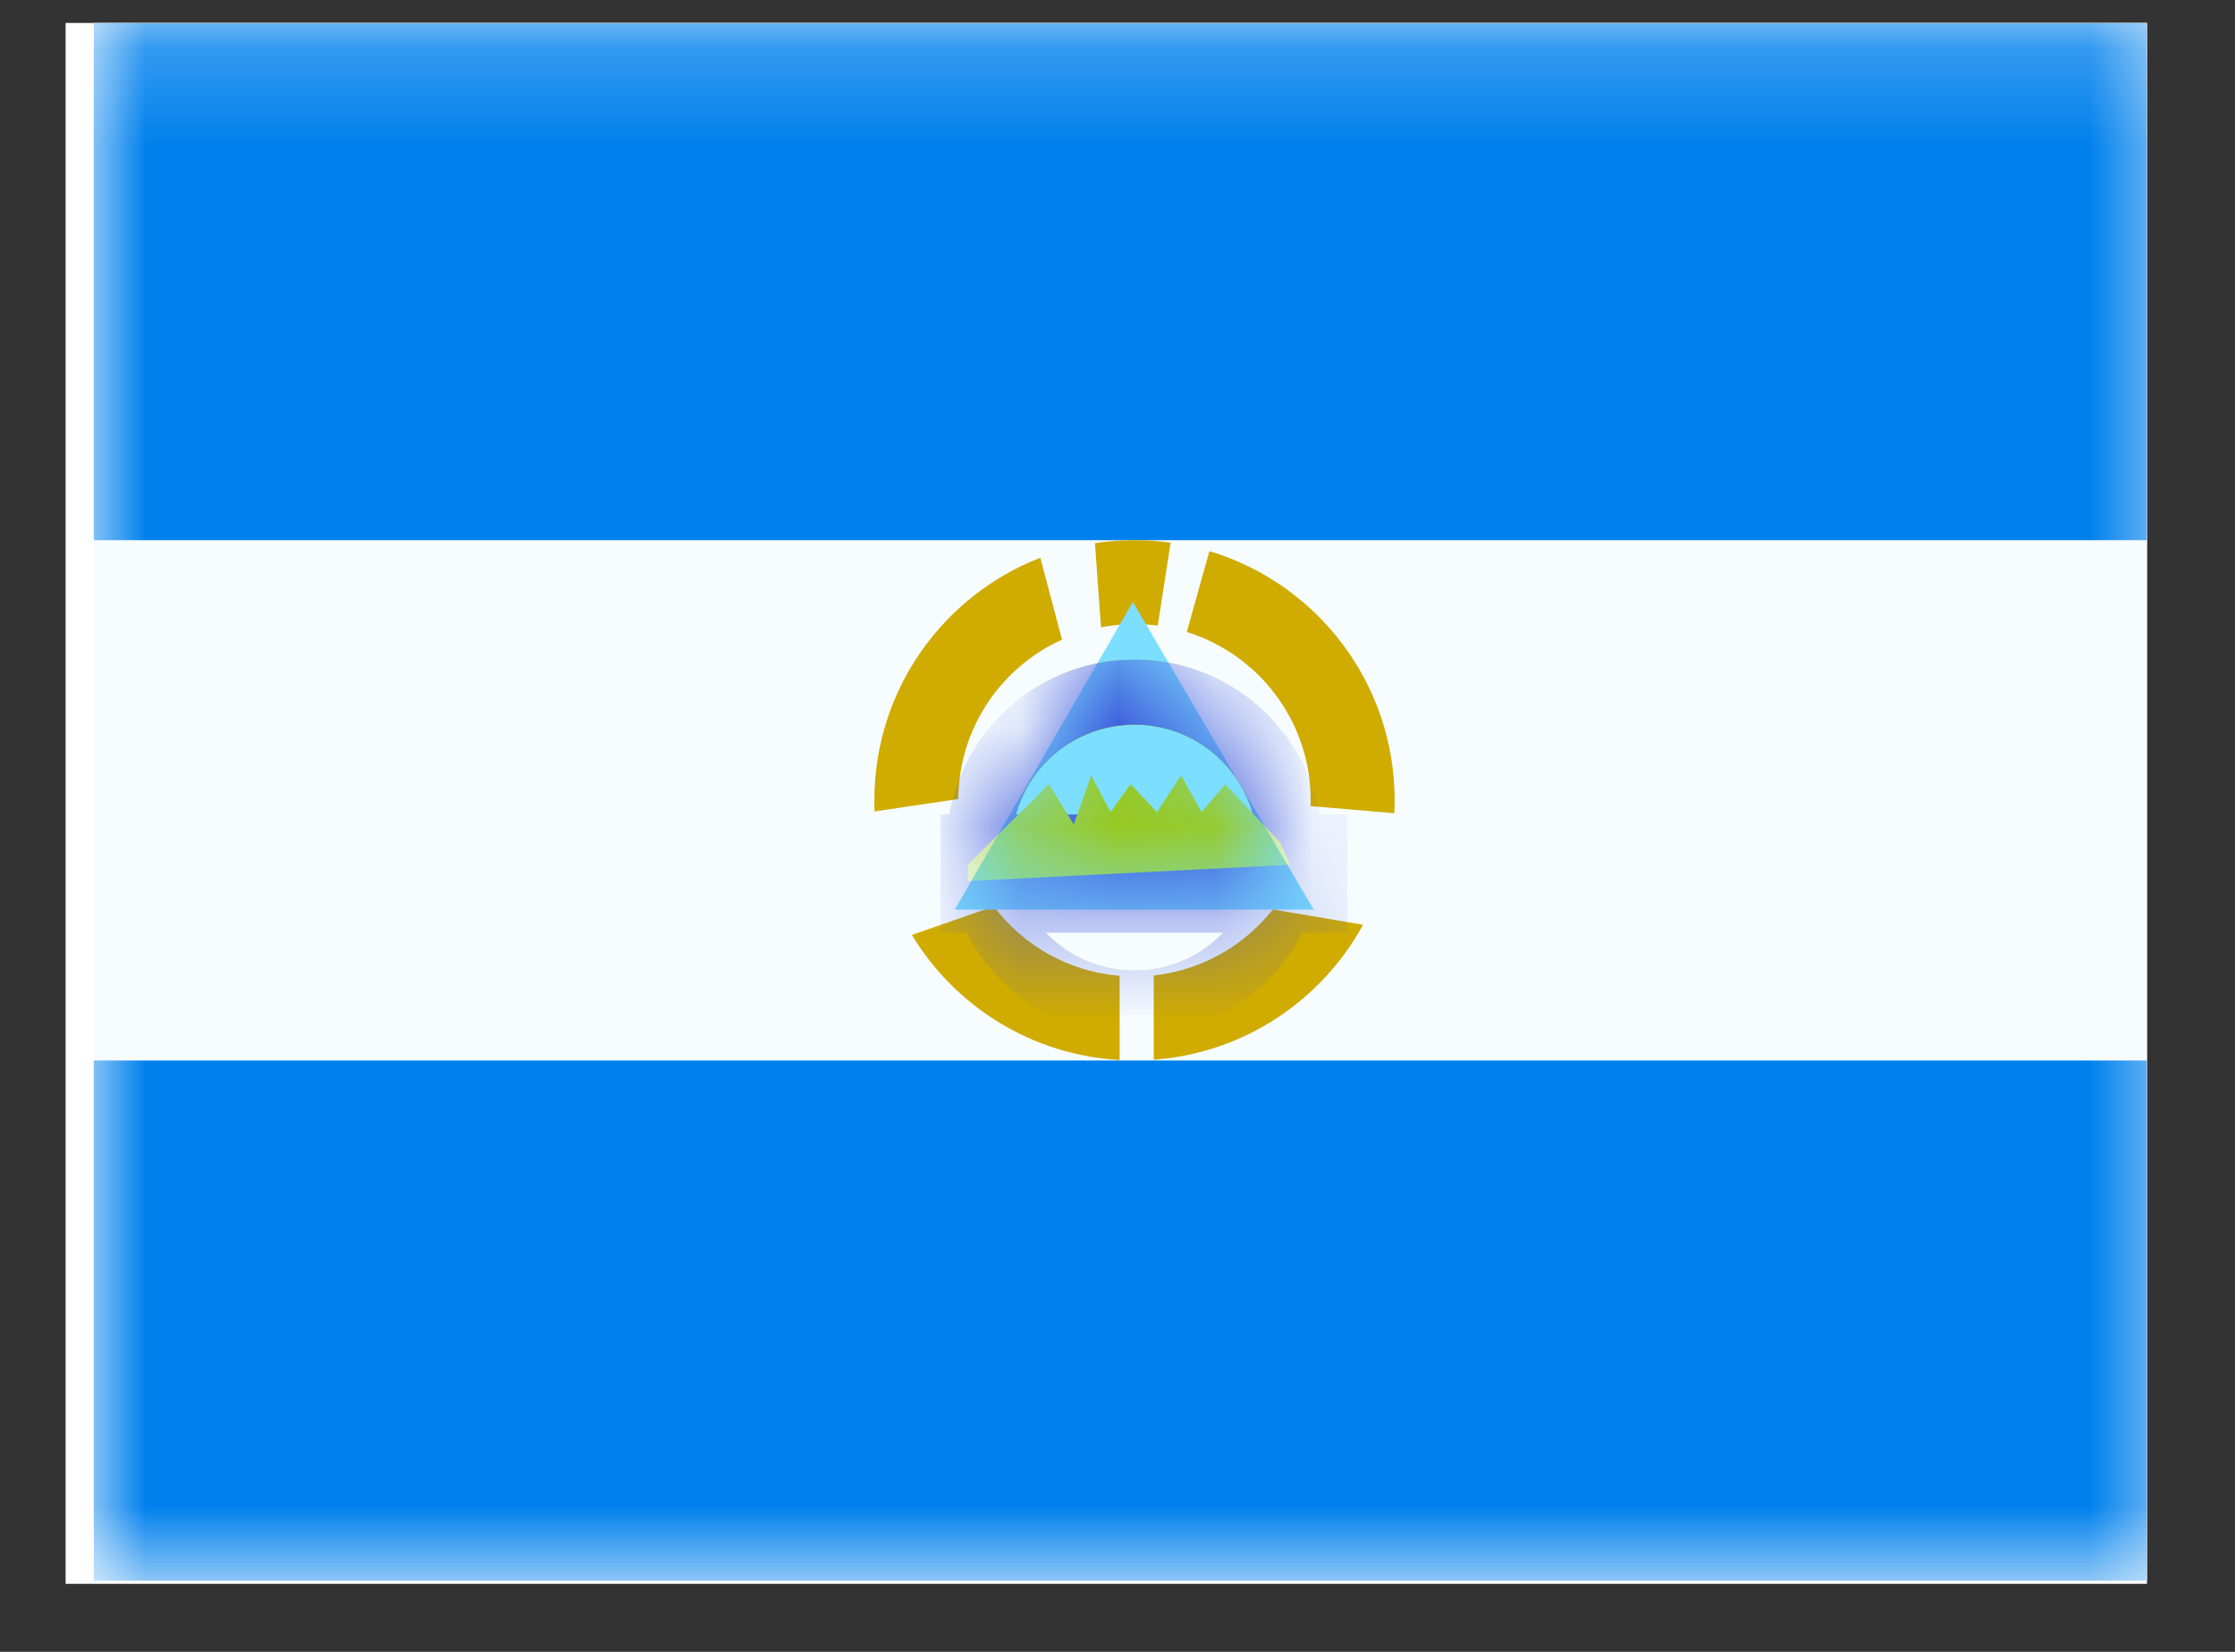 <svg width="23" height="17" viewBox="0 0 23 17" fill="none" xmlns="http://www.w3.org/2000/svg">
<rect x="0" y="0" width="23" height="17" fill="#333333" stroke="none"/>
<g clip-path="url(#clip0_58_2162)">
<rect width="21.419" height="16.064" transform="translate(0.675 0.236)" fill="white"/>
<path fill-rule="evenodd" clip-rule="evenodd" d="M0.965 0.204V16.268H22.384V0.204H0.965Z" fill="#F7FCFF"/>
<mask id="mask0_58_2162" style="mask-type:luminance" maskUnits="userSpaceOnUse" x="0" y="0" width="23" height="17">
<path fill-rule="evenodd" clip-rule="evenodd" d="M0.965 0.204V16.268H22.384V0.204H0.965Z" fill="white"/>
</mask>
<g mask="url(#mask0_58_2162)">
<path fill-rule="evenodd" clip-rule="evenodd" d="M0.965 0.204V5.559H22.384V0.204H0.965Z" fill="#0080EC"/>
<path fill-rule="evenodd" clip-rule="evenodd" d="M0.965 10.914V16.268H22.384V10.914H0.965Z" fill="#0080EC"/>
<path fill-rule="evenodd" clip-rule="evenodd" d="M11.675 5.559C11.801 5.559 11.925 5.568 12.047 5.585L11.914 6.439C11.836 6.428 11.756 6.423 11.675 6.423C11.557 6.423 11.442 6.434 11.33 6.456L11.268 5.59C11.401 5.57 11.537 5.559 11.675 5.559ZM12.446 5.672L12.213 6.504C12.952 6.734 13.488 7.422 13.488 8.236C13.488 8.256 13.488 8.276 13.487 8.296L14.349 8.369C14.351 8.325 14.352 8.281 14.352 8.236C14.352 7.026 13.549 6.003 12.446 5.672ZM14.027 9.517C13.602 10.295 12.804 10.838 11.873 10.906V10.039C12.369 9.985 12.805 9.731 13.098 9.36L14.027 9.517ZM9.384 9.622C9.828 10.355 10.614 10.858 11.522 10.909V10.043C10.993 9.999 10.529 9.728 10.227 9.328L9.384 9.622ZM9 8.351C8.998 8.313 8.998 8.275 8.998 8.236C8.998 7.1 9.706 6.128 10.706 5.74L10.929 6.583C10.303 6.866 9.867 7.493 9.862 8.223L9 8.351Z" fill="#D0AB00"/>
<path fill-rule="evenodd" clip-rule="evenodd" d="M11.658 6.195L9.826 9.361H13.519L11.658 6.195Z" fill="#7CDFFF"/>
<mask id="mask1_58_2162" style="mask-type:luminance" maskUnits="userSpaceOnUse" x="9" y="6" width="5" height="4">
<path fill-rule="evenodd" clip-rule="evenodd" d="M11.658 6.195L9.826 9.361H13.519L11.658 6.195Z" fill="white"/>
</mask>
<g mask="url(#mask1_58_2162)">
<path d="M11.675 10.323C12.559 10.323 13.275 9.607 13.275 8.723C13.275 7.839 12.559 7.123 11.675 7.123C10.791 7.123 10.075 7.839 10.075 8.723C10.075 9.607 10.791 10.323 11.675 10.323Z" stroke="#E31D1C" stroke-width="0.669"/>
<path d="M11.675 10.323C12.559 10.323 13.275 9.607 13.275 8.723C13.275 7.839 12.559 7.123 11.675 7.123C10.791 7.123 10.075 7.839 10.075 8.723C10.075 9.607 10.791 10.323 11.675 10.323Z" stroke="#FFD018" stroke-width="0.669"/>
<path d="M11.675 10.323C12.559 10.323 13.275 9.607 13.275 8.723C13.275 7.839 12.559 7.123 11.675 7.123C10.791 7.123 10.075 7.839 10.075 8.723C10.075 9.607 10.791 10.323 11.675 10.323Z" stroke="#4EDD00" stroke-width="0.669"/>
<path d="M11.675 10.323C12.559 10.323 13.275 9.607 13.275 8.723C13.275 7.839 12.559 7.123 11.675 7.123C10.791 7.123 10.075 7.839 10.075 8.723C10.075 9.607 10.791 10.323 11.675 10.323Z" stroke="#3D58DB" stroke-width="0.669"/>
<rect x="9.679" y="8.382" width="4.186" height="1.217" fill="#3D58DB"/>
<path fill-rule="evenodd" clip-rule="evenodd" d="M9.959 8.9L10.794 8.07L11.05 8.485L11.229 7.979L11.427 8.358L11.636 8.07L11.906 8.358L12.154 7.979L12.365 8.358L12.608 8.07L13.175 8.673L13.277 8.9L9.959 9.068V8.9Z" fill="#97C923"/>
</g>
</g>
</g>
<defs>
<clipPath id="clip0_58_2162">
<rect width="21.419" height="16.064" fill="white" transform="translate(0.675 0.236)"/>
</clipPath>
</defs>
</svg>
